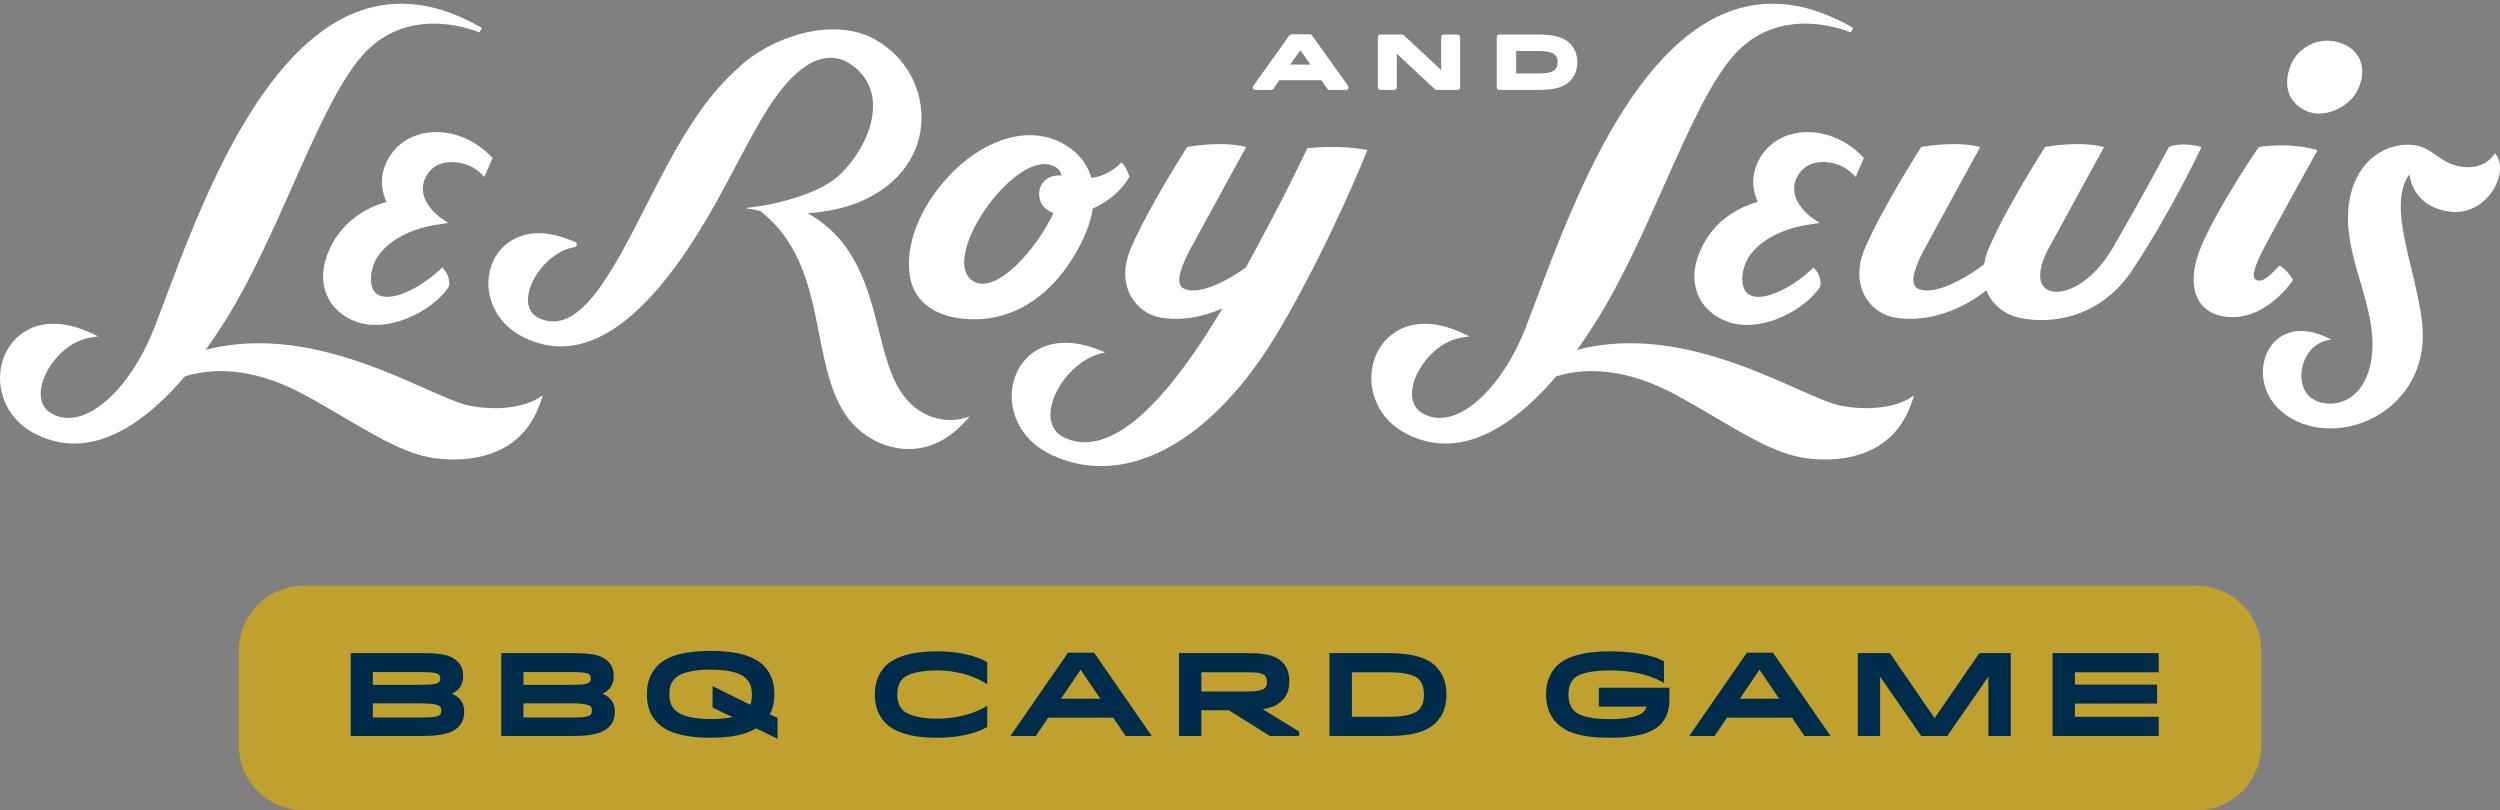 <svg width="580" height="188" viewBox="0 0 580 188" fill="none" xmlns="http://www.w3.org/2000/svg">
<rect x="0" y="0" width="580" height="188" fill="#808080" stroke="none"/>
<path d="M299.325 14.994L301.678 11.646L304.017 14.994H299.325ZM291.251 20.863H294.916C295.108 20.863 295.292 20.768 295.403 20.61L296.809 18.599H306.549L307.954 20.61C308.064 20.768 308.248 20.863 308.442 20.863H312.273C312.494 20.863 312.699 20.739 312.8 20.54C312.904 20.342 312.885 20.104 312.756 19.922L304.378 8.196C304.266 8.04 304.085 7.947 303.893 7.947H299.629C299.437 7.947 299.258 8.04 299.146 8.196L290.766 19.922C290.638 20.104 290.621 20.342 290.724 20.54C290.823 20.739 291.028 20.863 291.251 20.863Z" fill="white"/>
<path d="M320.252 20.864H323.465C323.794 20.864 324.06 20.596 324.06 20.269V12.461L332.889 20.704C332.997 20.807 333.142 20.864 333.294 20.864H338.157C338.486 20.864 338.752 20.596 338.752 20.269V8.611C338.752 8.284 338.486 8.016 338.157 8.016H334.942C334.615 8.016 334.347 8.284 334.347 8.611V16.254L325.688 8.176C325.577 8.075 325.433 8.016 325.281 8.016H320.252C319.923 8.016 319.657 8.284 319.657 8.611V20.269C319.657 20.596 319.923 20.864 320.252 20.864Z" fill="white"/>
<path d="M360.776 16.136C360.304 16.607 359.485 17.043 356.715 17.043H351.746V11.836H356.715C359.485 11.836 360.304 12.273 360.776 12.744C361.173 13.145 361.367 13.699 361.367 14.44C361.367 15.193 361.179 15.731 360.776 16.136ZM347.837 20.864H356.715C360.645 20.864 362.77 20.269 364.297 18.742C365.356 17.683 365.937 16.153 365.937 14.44C365.937 12.727 365.356 11.197 364.297 10.138C362.77 8.611 360.645 8.016 356.715 8.016H347.837C347.508 8.016 347.242 8.284 347.242 8.611V20.269C347.242 20.596 347.508 20.864 347.837 20.864Z" fill="white"/>
<path d="M503.202 34.098C503.202 34.098 496.573 46.476 490.197 57.447C485.32 65.839 478.666 68.763 475.341 67.375C472.018 65.989 473.429 61.092 475.066 58.035C476.904 54.607 488.147 34.105 488.147 34.105C482.223 32.59 474.465 34.098 474.465 34.098C474.465 34.098 465.623 47.835 461.461 57.447C460.87 58.81 460.511 60.094 460.309 61.312C454.48 65.782 447.57 68.778 444.644 66.757C442.821 65.497 444.693 61.092 446.33 58.035C448.167 54.607 459.41 34.105 459.41 34.105C453.486 32.59 445.728 34.098 445.728 34.098C445.728 34.098 436.887 47.835 432.724 57.447C428.846 66.403 433.943 72.662 439.492 73.658C447.368 75.073 455.659 71.567 460.832 67.35C462.161 70.734 465.142 72.938 468.229 73.658C475.807 75.426 487.366 73.791 494.797 62.516C504.198 48.255 510.734 34.105 510.734 34.105C505.79 32.767 503.202 34.098 503.202 34.098Z" fill="white"/>
<path d="M225.578 65.1C217.701 59.602 236.426 33.211 245.049 38.859C245.69 39.279 246.093 39.92 246.302 40.724C240.327 40.192 239.159 47.648 244.414 49.414C240.237 58.29 230.713 68.686 225.578 65.1ZM248.914 59.817C251.494 55.669 252.977 51.83 253.53 48.376C256.992 46.855 260.22 44.241 262.02 41.009C262.02 41.009 261.473 38.986 260.195 37.627C258.537 39.555 255.452 41.085 253.201 41.266C252.231 37.956 250.072 35.294 246.882 33.458C238.889 28.861 228.948 32.27 221.566 39.403C214.181 46.538 210.021 55.783 211.011 63.532C212.002 71.284 218.831 74.073 226.023 74.073C234.646 74.073 242.876 69.526 248.914 59.817Z" fill="white"/>
<path d="M303.293 34.39C303.293 34.39 298.293 45.222 289.044 62.034C283.434 66.097 277.107 68.667 274.343 66.756C272.52 65.496 274.39 61.091 276.027 58.036C277.864 54.608 289.107 34.105 289.107 34.105C283.183 32.589 275.425 34.099 275.425 34.099C275.425 34.099 266.584 47.836 262.421 57.448C258.543 66.403 263.64 72.661 269.189 73.659C274.132 74.547 279.229 73.484 283.626 71.536C272.71 89.809 259.119 106.817 247.206 101.663C238.881 98.06 246.775 83.338 256.394 81.781C234.752 71.88 227.062 97.366 243.752 105.429C260.442 113.491 281.086 103.518 297.194 75.855C309.061 55.475 317.238 34.8 317.238 34.8C310.403 33.498 303.293 34.39 303.293 34.39Z" fill="white"/>
<path d="M531.992 64.948C531.992 64.948 530.732 62.636 528.815 61.606C526.804 63.785 524.954 65.638 523.492 64.973C522.139 64.357 523.222 61.53 524.985 58.036C526.739 54.564 537.657 34.844 537.657 34.844C531.026 32.867 524.04 34.106 524.04 34.106C524.04 34.106 514.973 47.243 510.81 56.855C506.933 65.811 509.279 72.104 515.468 73.33C525.304 75.279 531.992 64.948 531.992 64.948Z" fill="white"/>
<path d="M534.923 25.674C539.204 27.695 544.599 24.83 546.51 21.695C549.092 17.458 548.462 12.661 544.301 10.52C538.898 7.741 533.248 10.68 531.463 15.081C529.681 19.48 530.643 23.653 534.923 25.674Z" fill="white"/>
<path d="M209.118 91.076C206.602 87.403 205.31 82.285 203.941 76.867C201.414 66.863 198.587 55.711 187.369 49.468C193.16 49.095 200.239 47.565 205.958 43.025C211.496 38.628 214.321 32.231 213.716 25.474C213.089 18.508 208.973 12.345 202.701 8.984C193.182 3.883 179.051 8.453 171.418 15.605C171.386 15.636 171.367 15.676 171.342 15.712C164.719 21.461 159.626 29.563 155.635 36.78C153.698 40.28 151.791 44.023 149.945 47.643C142.01 63.211 134.51 77.905 125.261 73.911C122.622 72.77 122.333 70.42 122.552 68.652C123.128 64.029 127.852 58.2 133.312 57.316C133.569 57.276 133.772 57.067 133.805 56.808C133.841 56.55 133.702 56.297 133.463 56.188C123.153 51.468 116.767 55.58 114.438 60.531C111.742 66.266 113.714 74.498 121.685 78.352C124.459 79.69 127.263 80.359 130.096 80.359C141.717 80.359 153.835 69.118 166.23 46.793C167.928 43.736 169.489 40.795 170.966 38.008C176.924 26.776 181.494 18.17 188.433 14.446C191.473 13.02 194.517 13.05 197.112 14.744C200.348 16.862 202.159 19.769 202.49 23.39C203.059 29.647 199.085 36.483 194.89 40.478C189.317 45.791 177.245 47.671 176.555 47.776C176.536 47.776 176.517 47.78 176.498 47.784L172.973 48.284L176.35 48.926C185.899 56.413 188.025 67.207 190.078 77.65C191.547 85.12 192.933 92.182 197.013 97.361C199.469 100.479 204.209 103.905 210.15 104.161C210.376 104.171 210.6 104.175 210.825 104.175C215.469 104.175 219.857 102.106 223.553 98.163L224.977 96.644L222.965 97.182C222.885 97.203 214.728 99.277 209.118 91.076Z" fill="white"/>
<path d="M109.203 94.178C106.764 93.746 103.141 92.136 98.555 90.1C86.397 84.704 67.071 76.125 47.715 81.163C49.508 78.68 51.113 76.246 52.497 74.02C58.253 64.748 63.158 53.724 67.903 43.064C73.696 30.04 79.171 17.739 85.008 11.852C95.96 0.804 111.083 7.468 111.234 7.536L111.779 6.483C101.874 0.707 92.367 -0.627 83.517 2.515C60.364 10.751 46.63 47.306 38.425 69.148C37.444 71.76 36.548 74.144 35.727 76.231C31.818 86.189 25.377 94.069 19.32 96.305C16.714 97.269 14.303 97.174 12.149 96.026C9.414 94.573 9.231 91.925 9.556 89.961C10.345 85.199 15.174 79.256 20.841 78.341L22.775 78.028L20.993 77.212C10.366 72.351 3.718 76.758 1.252 82.007C-1.634 88.14 0.33 96.875 8.606 100.873C11.518 102.28 14.396 102.904 17.218 102.902C26.862 102.902 35.818 95.613 42.885 87.326C50.896 84.78 60.582 86.174 70.434 91.491C73.945 93.387 77.103 95.246 80.16 97.043C88.466 101.932 95.027 105.79 101.994 106.444C102.977 106.537 104.066 106.596 105.228 106.596C112.18 106.596 121.65 104.385 125.401 93.305L125.939 91.712L124.517 92.613C124.465 92.645 119.125 95.944 109.203 94.178Z" fill="white"/>
<path d="M99.18 30.786C95.106 31.354 91.83 33.573 89.961 37.033C87.651 41.31 88.817 45.05 89.676 46.848C86.792 47.616 79.617 50.274 76.243 58.299C74.121 63.344 75.024 66.991 76.153 69.164C77.686 72.11 80.663 74.316 84.117 75.061C85.121 75.281 86.147 75.38 87.174 75.38C94.212 75.38 101.442 70.675 104.081 66.58L104.218 66.169C104.227 66.091 104.368 64.183 103.206 62.778L102.607 62.053L101.915 62.692C97.149 67.088 90.22 70.42 87.336 68.122C86.457 67.424 86.172 66.251 86.087 65.39C85.866 63.107 86.756 60.424 88.351 58.548C91.231 55.173 95.87 52.93 101.763 52.067L103.995 51.74L102.142 50.453C101.881 50.27 95.773 45.938 99.077 40.533C100.341 38.464 102.339 37.82 103.79 37.647C106.499 37.331 109.649 38.341 111.442 40.13L112.368 41.052L114.275 36.662L113.858 36.234C109.841 32.103 104.353 30.069 99.18 30.786Z" fill="white"/>
<path d="M427.348 94.178C424.909 93.746 421.287 92.136 416.703 90.102C404.542 84.701 385.215 76.125 365.86 81.163C367.655 78.68 369.261 76.246 370.643 74.02C376.398 64.748 381.303 53.726 386.046 43.066C391.841 30.04 397.316 17.741 403.154 11.852C414.103 0.804 429.228 7.466 429.38 7.536L429.924 6.483C420.021 0.707 410.515 -0.627 401.664 2.515C378.512 10.749 364.778 47.304 356.573 69.144C355.592 71.754 354.693 74.144 353.873 76.231C349.963 86.189 343.522 94.069 337.465 96.305C334.86 97.269 332.448 97.174 330.294 96.026C327.56 94.573 327.376 91.925 327.701 89.961C328.49 85.199 333.32 79.256 338.988 78.341L340.921 78.028L339.14 77.212C328.516 72.351 321.866 76.756 319.397 82.007C316.513 88.14 318.476 96.875 326.752 100.873C329.663 102.28 332.541 102.902 335.364 102.902C345.005 102.9 353.961 95.613 361.031 87.326C369.039 84.78 378.727 86.172 388.58 91.491C392.09 93.387 395.249 95.246 398.306 97.043C406.612 101.932 413.173 105.79 420.139 106.444C421.122 106.537 422.213 106.596 423.374 106.596C430.325 106.596 439.796 104.385 443.547 93.305L444.085 91.712L442.663 92.613C442.612 92.649 437.279 95.944 427.348 94.178Z" fill="white"/>
<path d="M417.327 30.786C413.251 31.354 409.977 33.571 408.105 37.033C405.795 41.31 406.962 45.05 407.823 46.848C404.937 47.616 397.759 50.274 394.388 58.299C392.265 63.344 393.168 66.991 394.297 69.164C395.831 72.11 398.806 74.316 402.261 75.061C403.266 75.281 404.289 75.38 405.318 75.38C412.357 75.38 419.589 70.675 422.226 66.58L422.363 66.169C422.369 66.091 422.513 64.183 421.35 62.778L420.751 62.053L420.059 62.692C415.293 67.088 408.365 70.42 405.481 68.122C404.599 67.424 404.316 66.253 404.232 65.394C404.01 63.107 404.899 60.424 406.496 58.548C409.378 55.173 414.015 52.93 419.907 52.067L422.127 51.74L420.287 50.453C420.025 50.27 413.928 45.919 417.219 40.533C418.485 38.464 420.483 37.82 421.935 37.647C424.646 37.331 427.791 38.341 429.587 40.13L430.513 41.052L432.42 36.662L432.004 36.234C427.985 32.103 422.489 30.069 417.327 30.786Z" fill="white"/>
<path d="M578.833 35.525C578.833 35.525 576.633 39.763 570.534 38.588C564.808 37.485 563.858 32.472 556.36 33.786C550.276 34.854 544.506 40.605 544.744 51.293C544.98 61.979 551.696 72.451 550.204 83.057C548.607 94.391 539.679 95.08 536.113 92.26C531.841 88.878 534.006 79.428 540.852 78.797C526.092 70.781 519.486 88.757 530.451 96.35C542.634 104.787 564.24 95.137 561.922 74.81C560.453 61.932 553.654 47.924 558.993 40.39C558.993 40.39 559.377 47.727 568.057 49.063C576.949 50.432 582.553 39.913 578.833 35.525Z" fill="white"/>
<path d="M509.562 135.896H70.465C62.153 135.896 55.414 142.635 55.414 150.947V172.929C55.414 181.241 62.153 187.98 70.465 187.98H509.562C517.874 187.98 524.612 181.241 524.612 172.929V150.947C524.612 142.635 517.874 135.896 509.562 135.896Z" fill="#C0A02F"/>
<path d="M104.843 160.95C106.587 160.133 107.44 158.783 107.44 156.859C107.44 155.88 107.298 154.612 106.181 153.497C104.702 152.017 102.632 151.518 97.977 151.518H81.357V170.751H97.797C102.383 170.751 104.872 170.133 106.389 168.617C107.27 167.735 107.698 166.584 107.698 165.1C107.698 163.121 106.76 161.75 104.843 160.95ZM101.877 158.209C101.522 158.563 100.916 158.882 97.437 158.882H86.504V155.918H97.721C100.633 155.918 101.478 156.167 101.852 156.539C102.057 156.746 102.138 156.98 102.138 157.374C102.138 157.883 101.998 158.087 101.877 158.209ZM86.504 163.18H97.437C101.032 163.18 101.734 163.581 102.109 163.956C102.258 164.105 102.396 164.315 102.396 164.842C102.396 165.311 102.293 165.595 102.032 165.858C101.609 166.28 100.434 166.453 97.977 166.453H86.504V163.18Z" fill="#002C4B"/>
<path d="M139.781 160.95C141.524 160.133 142.378 158.783 142.378 156.859C142.378 155.88 142.235 154.612 141.119 153.497C139.639 152.017 137.569 151.518 132.915 151.518H116.294V170.751H132.735C137.32 170.751 139.809 170.133 141.324 168.617C142.207 167.736 142.635 166.584 142.635 165.1C142.635 163.121 141.697 161.75 139.781 160.95ZM136.815 158.209C136.46 158.563 135.853 158.882 132.374 158.882H121.441V155.918H132.657C135.57 155.918 136.416 156.167 136.789 156.539C136.995 156.746 137.075 156.98 137.075 157.374C137.075 157.883 136.936 158.087 136.815 158.209ZM121.441 163.18H132.374C135.969 163.18 136.671 163.581 137.047 163.956C137.195 164.105 137.333 164.315 137.333 164.842C137.333 165.311 137.231 165.595 136.969 165.858C136.546 166.28 135.371 166.453 132.915 166.453H121.441V163.18Z" fill="#002C4B"/>
<path d="M179.659 161.082C179.659 158.281 178.835 156.094 177.137 154.397C174.885 152.144 170.755 151.002 164.865 151.002C158.893 151.002 154.878 152.112 152.592 154.397C150.873 156.117 150.073 158.241 150.073 161.082C150.073 163.923 150.882 166.055 152.62 167.793C154.856 170.029 158.975 171.163 164.865 171.163C169.496 171.163 173.05 170.43 175.437 168.983L180.406 171.395V166.569L178.576 165.712C179.304 164.372 179.659 162.85 179.659 161.082ZM165.318 159.181V164.14L169.932 166.354C168.559 166.659 166.861 166.813 164.865 166.813C159.504 166.813 157.444 165.553 156.692 164.8C155.856 163.965 155.298 163.014 155.298 161.082C155.298 159.375 155.688 158.291 156.641 157.339C157.381 156.597 159.436 155.351 164.865 155.351C169.958 155.351 172.136 156.46 173.065 157.389C174.024 158.349 174.433 159.453 174.433 161.082C174.433 162.07 174.313 162.859 174.06 163.513L165.318 159.181Z" fill="#002C4B"/>
<path d="M217.389 151.105C210.329 151.105 207.014 152.937 205.477 154.474C203.827 156.123 202.956 158.425 202.956 161.134C202.956 163.841 203.827 166.144 205.477 167.793C207.014 169.331 210.329 171.163 217.389 171.163C221.903 171.163 226.036 170.31 228.728 168.822L229.04 168.649V163.735L228.141 164.238C225.345 165.803 221.325 166.737 217.389 166.737C213.658 166.737 210.698 166.003 209.472 164.776C208.591 163.895 208.181 162.737 208.181 161.134C208.181 159.478 208.583 158.305 209.446 157.44C210.641 156.245 213.62 155.532 217.415 155.532C221.287 155.532 225.292 156.531 228.129 158.203L229.04 158.741V153.619L228.728 153.446C226.038 151.958 221.905 151.105 217.389 151.105Z" fill="#002C4B"/>
<path d="M247.787 151.416L234.409 170.752H240.285L243.17 166.503H258.263L261.146 170.752H267.204L253.826 151.416H247.787ZM255.28 162.103H246.149L250.704 155.363L255.28 162.103Z" fill="#002C4B"/>
<path d="M297.475 162.513C298.581 161.407 299.119 159.963 299.119 158.095C299.119 156.23 298.586 154.711 297.578 153.703C296.162 152.286 294.41 151.518 289.219 151.518H273.524V170.751H278.724V164.777H285.08L294.608 170.751H300.808L301.412 170.673V169.731L292.947 164.532C295.01 164.211 296.413 163.575 297.475 162.513ZM289.272 160.428H278.724V155.969H289.297C292.102 155.969 292.977 156.269 293.427 156.719C293.781 157.074 293.947 157.544 293.947 158.198C293.947 159.021 293.71 159.368 293.477 159.6C292.914 160.164 291.578 160.428 289.272 160.428Z" fill="#002C4B"/>
<path d="M322.226 151.518H308.438V170.751H322.226C327.417 170.751 331.069 169.73 333.083 167.715C334.762 166.037 335.578 163.883 335.578 161.134C335.578 158.383 334.762 156.231 333.084 154.553C331.071 152.538 327.418 151.518 322.226 151.518ZM313.638 155.969H322.15C326.602 155.969 328.409 156.839 329.138 157.569C329.966 158.398 330.353 159.531 330.353 161.134C330.353 162.738 329.966 163.87 329.139 164.698C328.409 165.428 326.604 166.298 322.15 166.298H313.638V155.969Z" fill="#002C4B"/>
<path d="M370.928 163.953H381.947C381.851 164.428 381.626 164.811 381.226 165.214C380.439 165.999 378.014 166.839 373.566 166.839C367.811 166.839 366.013 165.705 365.161 164.854C364.298 163.989 363.895 162.807 363.895 161.134C363.895 159.478 364.298 158.305 365.16 157.44C366.031 156.57 368.197 155.532 373.566 155.532C378.031 155.532 382.361 156.438 385.147 157.956L386.04 158.442V153.398L385.709 153.23C383.078 151.9 378.539 151.105 373.566 151.105C367.591 151.105 363.427 152.239 361.191 154.474C359.541 156.123 358.67 158.425 358.67 161.134C358.67 163.825 359.541 166.119 361.191 167.767C362.771 169.348 365.606 171.163 373.566 171.163C379.331 171.163 383.136 170.162 385.195 168.102C386.653 166.644 387.303 164.828 387.303 162.215V159.551H370.928V163.953Z" fill="#002C4B"/>
<path d="M405.278 151.416L391.9 170.752H397.776L400.661 166.503H415.754L418.638 170.752H424.695L411.318 151.416H405.278ZM412.771 162.103H403.641L408.195 155.363L412.771 162.103Z" fill="#002C4B"/>
<path d="M448.822 166.609L438.452 151.518H431.015V170.751H436.189V156.99L445.724 170.751H451.765L461.3 156.99V170.751H466.498V151.518H459.216L448.822 166.609Z" fill="#002C4B"/>
<path d="M500.817 155.969V151.518H476.2V170.751H500.817V166.298H481.375V163.231H500.455V158.831H481.375V155.969H500.817Z" fill="#002C4B"/>
</svg>
